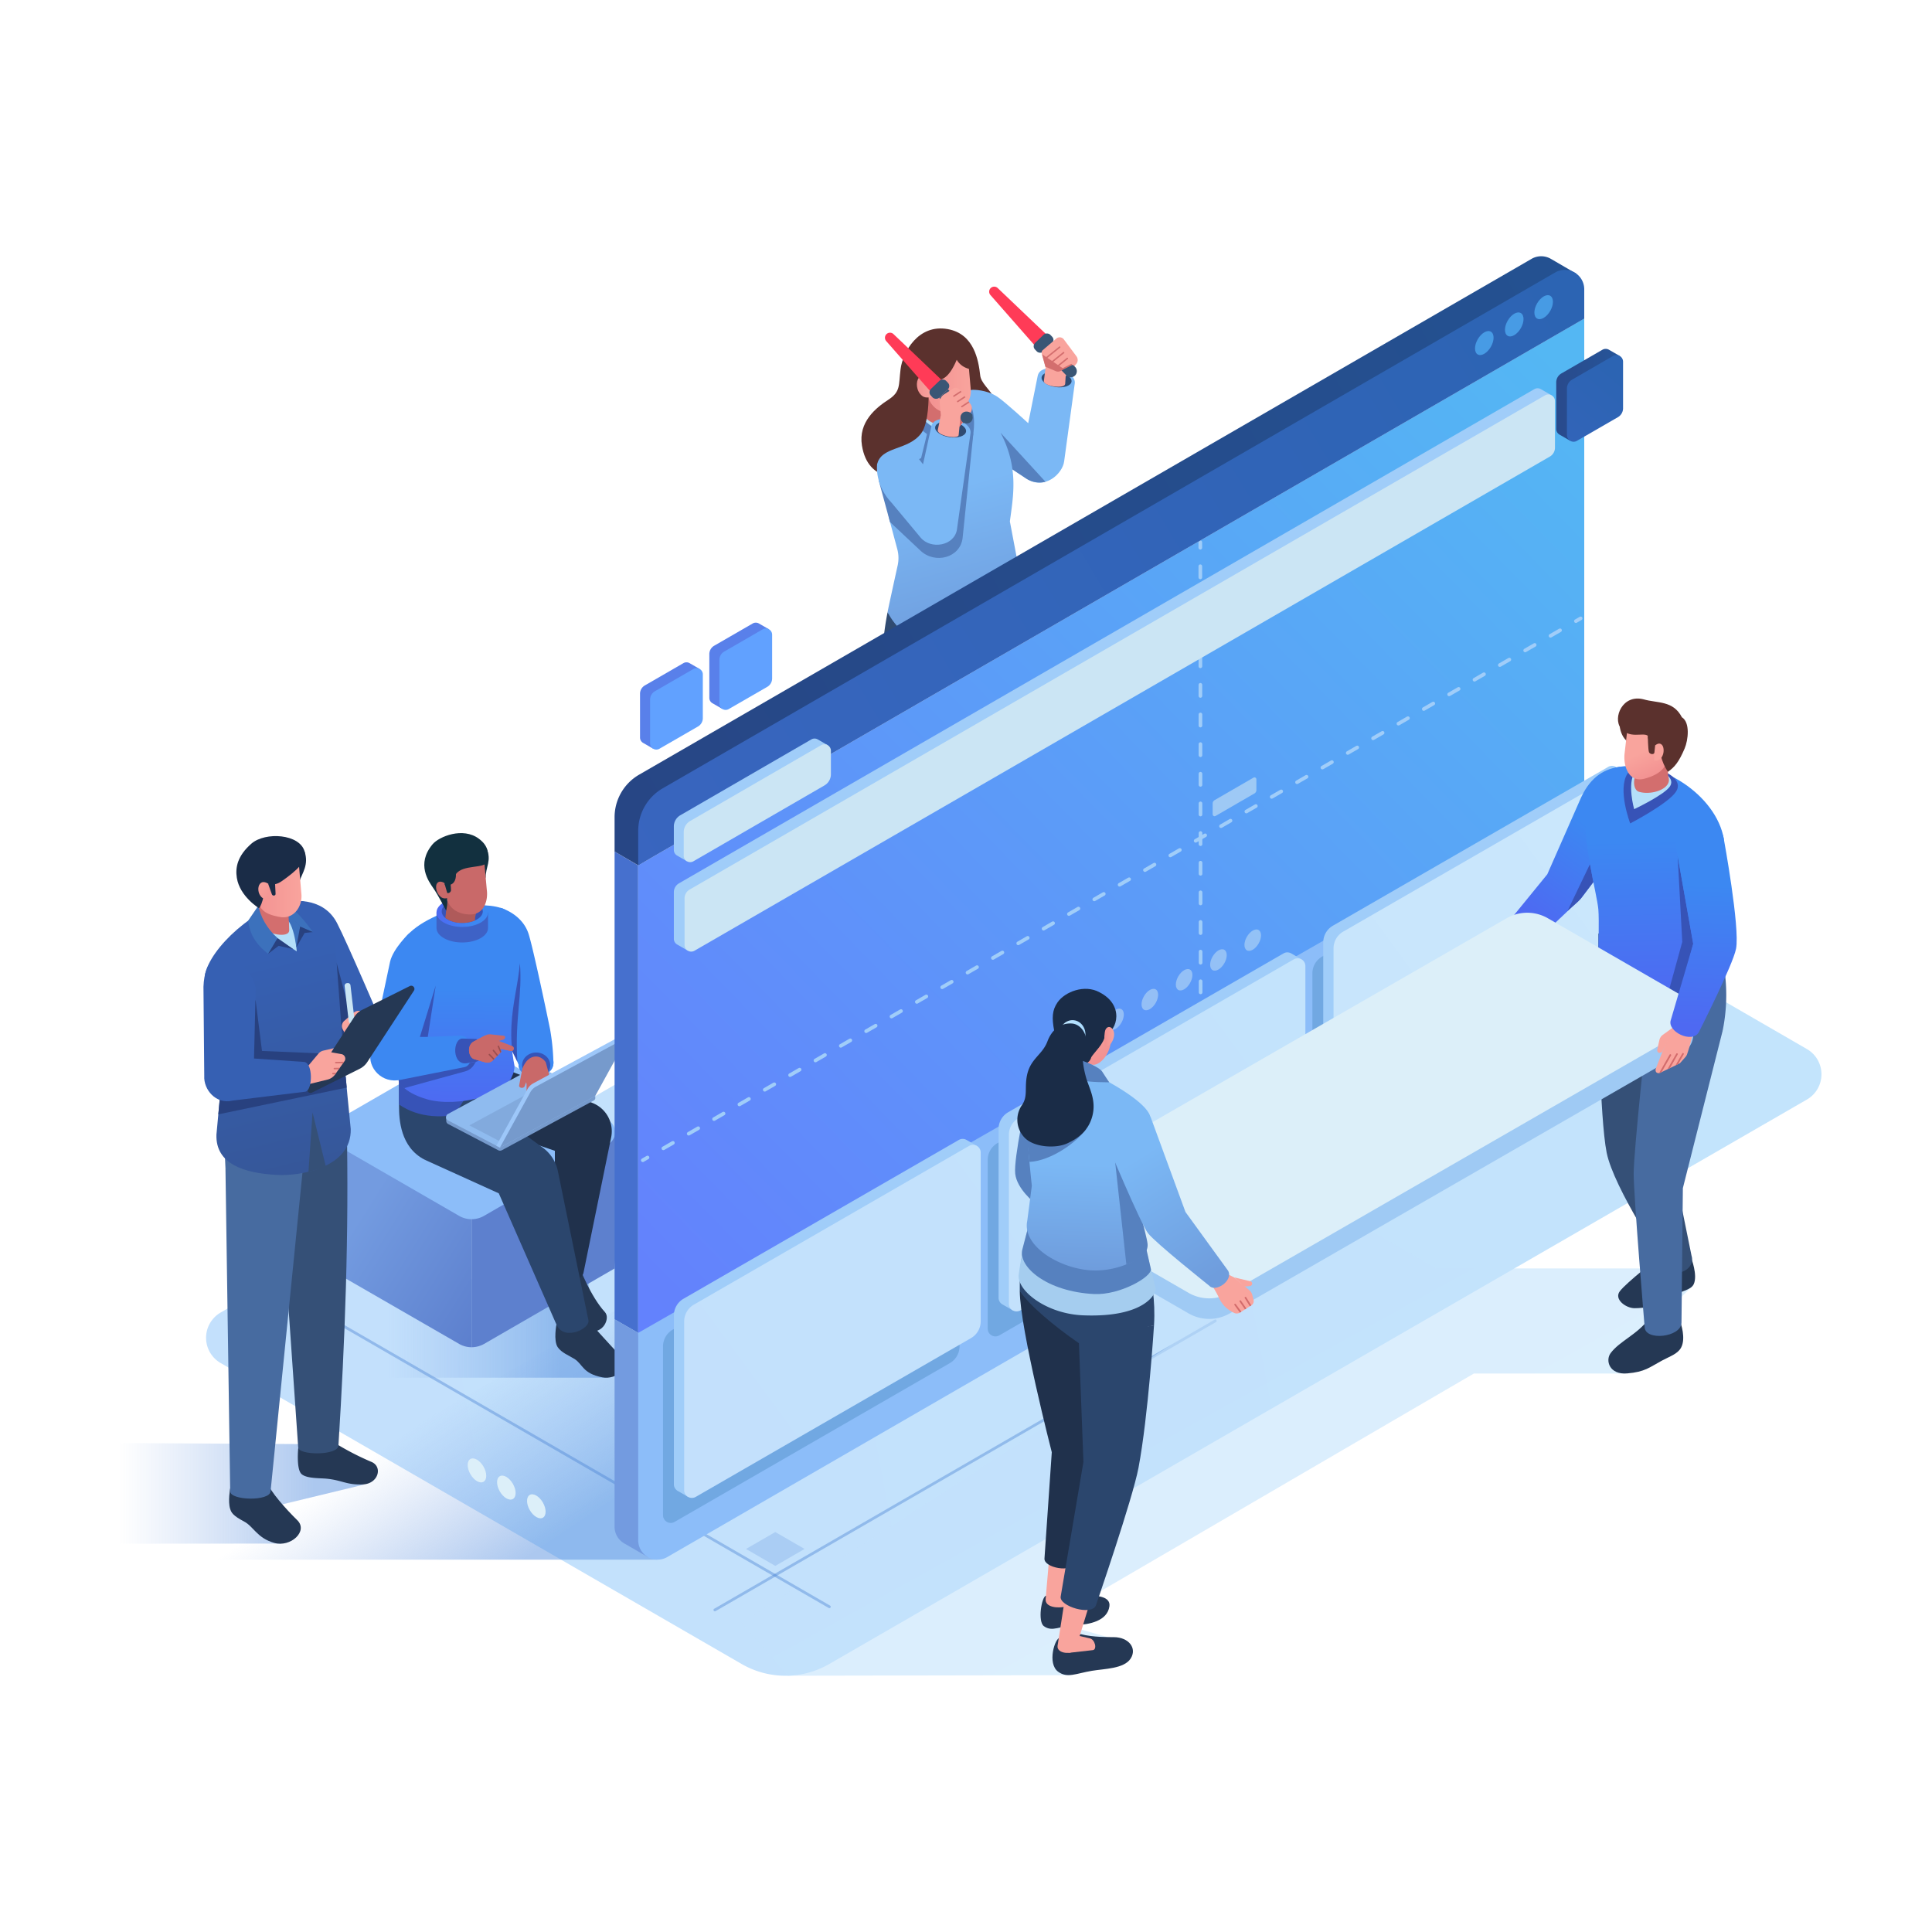 <svg id="Layer_1" data-name="Layer 1" xmlns="http://www.w3.org/2000/svg" xmlns:xlink="http://www.w3.org/1999/xlink" viewBox="0 0 1000 1000">
  <defs>
    <style>
      .cls-1 {
        fill: #5b312d;
      }

      .cls-2 {
        fill: #7bb8f5;
      }

      .cls-3 {
        fill: #5681bf;
      }

      .cls-4 {
        fill: #304b72;
      }

      .cls-5 {
        fill: url(#linear-gradient);
      }

      .cls-6 {
        fill: #b4dff9;
      }

      .cls-7 {
        fill: #d36e6e;
      }

      .cls-8 {
        fill: url(#linear-gradient-2);
      }

      .cls-9 {
        fill: url(#linear-gradient-3);
      }

      .cls-10 {
        fill: #ff3b57;
      }

      .cls-11 {
        fill: #395675;
      }

      .cls-12 {
        fill: #f9a49d;
      }

      .cls-13 {
        fill: url(#linear-gradient-4);
      }

      .cls-14, .cls-41, .cls-42, .cls-43 {
        fill: none;
        stroke-linecap: round;
        stroke-miterlimit: 10;
      }

      .cls-14 {
        stroke: #4881d3;
        stroke-width: 1.415px;
        opacity: 0.4;
      }

      .cls-15, .cls-78 {
        opacity: 0.6;
      }

      .cls-15 {
        fill: url(#linear-gradient-5);
      }

      .cls-16, .cls-17, .cls-34, .cls-49, .cls-69 {
        opacity: 0.5;
      }

      .cls-16 {
        fill: url(#linear-gradient-6);
      }

      .cls-17 {
        fill: url(#linear-gradient-7);
      }

      .cls-18 {
        fill: url(#linear-gradient-8);
      }

      .cls-19 {
        fill: #5d80ce;
      }

      .cls-20 {
        fill: #8cbdf9;
      }

      .cls-21 {
        fill: #253854;
      }

      .cls-22 {
        fill: #20314c;
      }

      .cls-23 {
        fill: #3c88f2;
      }

      .cls-24 {
        fill: #3753b7;
      }

      .cls-25 {
        fill: #2b466d;
      }

      .cls-26 {
        fill: url(#linear-gradient-9);
      }

      .cls-27 {
        fill: #3e62c6;
      }

      .cls-28 {
        fill: url(#linear-gradient-10);
      }

      .cls-29 {
        fill: #af5a5a;
      }

      .cls-30 {
        fill: #12303f;
      }

      .cls-31 {
        fill: #c96969;
      }

      .cls-32, .cls-34 {
        fill: #769acc;
      }

      .cls-33 {
        fill: #8fbbef;
      }

      .cls-35 {
        fill: #9dc7f9;
      }

      .cls-36 {
        fill: #4670ce;
      }

      .cls-37 {
        fill: #739be0;
      }

      .cls-38 {
        fill: url(#linear-gradient-11);
      }

      .cls-39 {
        fill: #71a8e2;
      }

      .cls-40, .cls-79 {
        opacity: 0.7;
      }

      .cls-40 {
        fill: url(#linear-gradient-12);
      }

      .cls-41, .cls-42, .cls-43 {
        stroke: #a0cdf9;
        stroke-width: 1.887px;
      }

      .cls-42 {
        stroke-dasharray: 5.682 9.47;
      }

      .cls-43 {
        stroke-dasharray: 5.754 9.59;
      }

      .cls-44 {
        fill: url(#linear-gradient-13);
      }

      .cls-45 {
        fill: url(#linear-gradient-14);
      }

      .cls-46 {
        fill: url(#linear-gradient-15);
      }

      .cls-47 {
        fill: #a0cdf9;
      }

      .cls-48, .cls-78 {
        fill: #cbe5f4;
      }

      .cls-50 {
        fill: url(#linear-gradient-16);
      }

      .cls-51 {
        fill: url(#linear-gradient-17);
      }

      .cls-52 {
        fill: url(#linear-gradient-18);
      }

      .cls-53 {
        fill: #476ba0;
      }

      .cls-54 {
        fill: url(#linear-gradient-19);
      }

      .cls-55 {
        fill: url(#linear-gradient-20);
      }

      .cls-56 {
        fill: url(#linear-gradient-21);
      }

      .cls-57 {
        fill: #355077;
      }

      .cls-58 {
        fill: #9fcaf4;
      }

      .cls-59 {
        fill: #dceff9;
      }

      .cls-60 {
        fill: #a5cdef;
      }

      .cls-61 {
        fill: url(#linear-gradient-22);
      }

      .cls-62 {
        fill: #d36c6c;
      }

      .cls-63 {
        fill: url(#linear-gradient-23);
      }

      .cls-64 {
        fill: url(#linear-gradient-24);
      }

      .cls-65 {
        fill: #1a2c47;
      }

      .cls-66 {
        fill: url(#linear-gradient-25);
      }

      .cls-67 {
        fill: url(#linear-gradient-26);
      }

      .cls-68 {
        fill: url(#linear-gradient-27);
      }

      .cls-69 {
        fill: url(#linear-gradient-28);
      }

      .cls-70 {
        fill: #3660b3;
      }

      .cls-71 {
        fill: #28417f;
      }

      .cls-72 {
        fill: url(#linear-gradient-29);
      }

      .cls-73 {
        fill: #3c71bc;
      }

      .cls-74 {
        fill: url(#linear-gradient-30);
      }

      .cls-75 {
        fill: url(#linear-gradient-31);
      }

      .cls-76 {
        fill: #5980ea;
      }

      .cls-77 {
        fill: #61a1ff;
      }

      .cls-80 {
        fill: #53b2f9;
      }

      .cls-81 {
        fill: #4881d3;
        opacity: 0.2;
      }

      .cls-82 {
        fill: #9b4e4e;
      }
    </style>
    <linearGradient id="linear-gradient" x1="505.374" y1="327.338" x2="467.363" y2="192.49" gradientUnits="userSpaceOnUse">
      <stop offset="0" stop-color="#6f9ddd"/>
      <stop offset="0.539" stop-color="#7bb8f5"/>
    </linearGradient>
    <linearGradient id="linear-gradient-2" x1="478.798" y1="195.565" x2="502.506" y2="195.565" gradientTransform="translate(962.112 433.704) rotate(-174.933)" gradientUnits="userSpaceOnUse">
      <stop offset="0" stop-color="#f29191"/>
      <stop offset="1" stop-color="#f9a49d"/>
    </linearGradient>
    <linearGradient id="linear-gradient-3" x1="474.572" y1="200.016" x2="482.269" y2="200.016" gradientTransform="matrix(1, 0, 0, 1, 0, 0)" xlink:href="#linear-gradient-2"/>
    <linearGradient id="linear-gradient-4" x1="143.003" y1="755.977" x2="947.177" y2="605.195" gradientUnits="userSpaceOnUse">
      <stop offset="0" stop-color="#c3e0fc"/>
      <stop offset="1" stop-color="#c3e4fc"/>
    </linearGradient>
    <linearGradient id="linear-gradient-5" x1="586.666" y1="674.958" x2="660.02" y2="807.176" xlink:href="#linear-gradient-4"/>
    <linearGradient id="linear-gradient-6" x1="182.153" y1="689.996" x2="281.77" y2="838.967" gradientUnits="userSpaceOnUse">
      <stop offset="0.326" stop-color="#739be0" stop-opacity="0"/>
      <stop offset="0.817" stop-color="#5a92e0"/>
    </linearGradient>
    <linearGradient id="linear-gradient-7" x1="184.929" y1="687.462" x2="313.415" y2="687.462" gradientUnits="userSpaceOnUse">
      <stop offset="0.127" stop-color="#739be0" stop-opacity="0"/>
      <stop offset="0.817" stop-color="#5a92e0"/>
    </linearGradient>
    <linearGradient id="linear-gradient-8" x1="186.269" y1="629.108" x2="256.453" y2="673.03" gradientUnits="userSpaceOnUse">
      <stop offset="0" stop-color="#739be0"/>
      <stop offset="1" stop-color="#5d80ce"/>
    </linearGradient>
    <linearGradient id="linear-gradient-9" x1="236.565" y1="573.684" x2="237.583" y2="488.784" gradientUnits="userSpaceOnUse">
      <stop offset="0" stop-color="#4e69f2"/>
      <stop offset="0.728" stop-color="#3c88f2"/>
    </linearGradient>
    <linearGradient id="linear-gradient-10" x1="225.929" y1="472.305" x2="252.589" y2="472.305" xlink:href="#linear-gradient-9"/>
    <linearGradient id="linear-gradient-11" x1="321.201" y1="427.069" x2="812.037" y2="149.049" gradientUnits="userSpaceOnUse">
      <stop offset="0" stop-color="#274685"/>
      <stop offset="1" stop-color="#245191"/>
    </linearGradient>
    <linearGradient id="linear-gradient-12" x1="332.833" y1="665.595" x2="812.348" y2="196.946" gradientUnits="userSpaceOnUse">
      <stop offset="0" stop-color="#5269ff"/>
      <stop offset="1" stop-color="#3cb5f2"/>
    </linearGradient>
    <linearGradient id="linear-gradient-13" x1="805.498" y1="204.344" x2="838.31" y2="204.344" gradientUnits="userSpaceOnUse">
      <stop offset="0" stop-color="#294a8c"/>
      <stop offset="1" stop-color="#265599"/>
    </linearGradient>
    <linearGradient id="linear-gradient-14" x1="775.898" y1="265.932" x2="836.347" y2="193.258" gradientUnits="userSpaceOnUse">
      <stop offset="0" stop-color="#3965bf"/>
      <stop offset="1" stop-color="#2c64b3"/>
    </linearGradient>
    <linearGradient id="linear-gradient-15" x1="315.673" y1="444.676" x2="815.565" y2="147.187" xlink:href="#linear-gradient-14"/>
    <linearGradient id="linear-gradient-16" x1="355.053" y1="792.53" x2="842.266" y2="435.723" gradientUnits="userSpaceOnUse">
      <stop offset="0" stop-color="#c3e0fc"/>
      <stop offset="1" stop-color="#cae7fc"/>
    </linearGradient>
    <linearGradient id="linear-gradient-17" x1="342.405" y1="775.259" x2="829.618" y2="418.453" xlink:href="#linear-gradient-4"/>
    <linearGradient id="linear-gradient-18" x1="329.757" y1="757.989" x2="816.97" y2="401.182" xlink:href="#linear-gradient-4"/>
    <linearGradient id="linear-gradient-19" x1="791.872" y1="475.071" x2="837.378" y2="412.584" xlink:href="#linear-gradient-9"/>
    <linearGradient id="linear-gradient-20" x1="858.448" y1="516.8" x2="855.727" y2="404.357" xlink:href="#linear-gradient-9"/>
    <linearGradient id="linear-gradient-21" x1="859.572" y1="400.701" x2="853.686" y2="387.569" gradientTransform="matrix(1, 0, 0, 1, 0, 0)" xlink:href="#linear-gradient-2"/>
    <linearGradient id="linear-gradient-22" x1="560.677" y1="656.296" x2="564.526" y2="556.906" xlink:href="#linear-gradient"/>
    <linearGradient id="linear-gradient-23" x1="578.12" y1="581.255" x2="627.701" y2="661.062" gradientUnits="userSpaceOnUse">
      <stop offset="0.221" stop-color="#7bb8f5"/>
      <stop offset="1" stop-color="#6f9ddd"/>
    </linearGradient>
    <linearGradient id="linear-gradient-24" x1="573.51" y1="546.217" x2="562.077" y2="529.123" gradientTransform="matrix(1, 0, 0, 1, 0, 0)" xlink:href="#linear-gradient-2"/>
    <linearGradient id="linear-gradient-25" x1="571.628" y1="536.587" x2="576.659" y2="536.587" gradientTransform="matrix(1, 0, 0, 1, 0, 0)" xlink:href="#linear-gradient-2"/>
    <linearGradient id="linear-gradient-26" x1="-10966.008" y1="543.188" x2="-10954.174" y2="543.188" gradientTransform="matrix(-0.12, -1.15, -0.993, 0.139, -222.013, -12141.269)" gradientUnits="userSpaceOnUse">
      <stop offset="0" stop-color="#a6daff"/>
      <stop offset="1" stop-color="#bde6ff"/>
    </linearGradient>
    <linearGradient id="linear-gradient-27" x1="880.865" y1="531.204" x2="884.216" y2="430.684" xlink:href="#linear-gradient-9"/>
    <linearGradient id="linear-gradient-28" x1="43.212" y1="772.921" x2="188.619" y2="772.921" xlink:href="#linear-gradient-7"/>
    <linearGradient id="linear-gradient-29" x1="159.691" y1="606.494" x2="126.689" y2="472.185" gradientUnits="userSpaceOnUse">
      <stop offset="0" stop-color="#365799"/>
      <stop offset="0.819" stop-color="#3660b3"/>
    </linearGradient>
    <linearGradient id="linear-gradient-30" x1="131.273" y1="456.158" x2="156.061" y2="456.158" gradientTransform="matrix(1, 0, 0, 1, 0, 0)" xlink:href="#linear-gradient-2"/>
    <linearGradient id="linear-gradient-31" x1="142.83" y1="465.495" x2="131.34" y2="456.382" gradientTransform="matrix(1, 0, 0, 1, 0, 0)" xlink:href="#linear-gradient-2"/>
  </defs>
  <g>
    <g>
      <g>
        <g>
          <path class="cls-1" d="M507.37,194.412c-.885-7.887-3.119-21.544-16.748-24.055-15.355-2.829-23.408,11.977-24.49,20.738-1.042,8.431.1,11.616-6.347,15.812s-15.61,11.583-13.645,23.691c6.27,38.615,69.105-2.28,69.105-2.28C524.071,207.277,508.198,201.792,507.37,194.412Z"/>
          <path class="cls-2" d="M556.312,198.349l-5.509,40.431c-.764,6.283-9.933,15.155-19.584,8.943L506.164,230.912l-2.679-29.13v-.019s7.103-.226,12.848,3.66c4.127,2.792,15.867,13.622,15.867,13.622l4.905-24.451C538.577,186.9,557.085,191.427,556.312,198.349Z"/>
          <path class="cls-3" d="M541.143,249.364a12.698,12.698,0,0,1-9.924-1.641l-10.98-7.245-2.331-16.471Z"/>
          <path class="cls-4" d="M459.407,316.888a152.956,152.956,0,0,0-2.222,15.197l11.094-4.415Z"/>
          <path class="cls-5" d="M459.407,316.888c-.074-.138,3.479-16.315,5.219-24.211a17.794,17.794,0,0,0-.191-8.444l-3.759-14.021-.528-1.943-5.245-30.319s15.414-23.98,22.244-27.998c.34-.208,21.287-7.936,26.338-8.169.717.019,14.423,22.225,14.423,22.225,9.462,18.169,6.567,32.559,4.802,45.884l6.792,35.79C532.257,325.359,478.953,353.376,459.407,316.888Z"/>
          <path class="cls-3" d="M460.67,270.217l15.785,14.813c7.558,7.129,20.606,3.662,21.795-6.601l5.563-54.083-23.93.058-3.122,12.678-21.92,11.677Z"/>
          <g>
            <path class="cls-3" d="M474.355,219.717c4.814,6.68,26.639,17.097,26.639,17.097s6.742-19.582.585-28.415c-3.126-4.485-7.093-3.993-14.942-2.413S469.729,213.298,474.355,219.717Z"/>
            <path class="cls-6" d="M477.678,216.631c3.516,4.879,20.247,12.771,20.247,12.771s4.132-14.586-.364-21.038c-2.283-3.275-5.18-2.916-10.912-1.762S474.3,211.943,477.678,216.631Z"/>
            <path class="cls-7" d="M477.846,213.612c.811,5.25,10.711,8.178,17.143,6.16,2.991-.939,3.602-6.719,1.307-10.39a9.537,9.537,0,0,0-11.699-3.487C480.1,207.797,477.186,209.334,477.846,213.612Z"/>
            <path class="cls-7" d="M495.687,213.263c1.242,6.478-9.137,5.899-17.508,0l0-20.902h17.508Z"/>
            <path class="cls-8" d="M490.652,177.371h0a11.239,11.239,0,0,1,11.239,11.239v13.909a11.239,11.239,0,0,1-11.239,11.239h0a11.239,11.239,0,0,1-11.239-11.239V188.611a11.239,11.239,0,0,1,11.239-11.239Z" transform="translate(996.659 347.027) rotate(174.933)"/>
            <path class="cls-1" d="M500.688,177.854l2.118,13.268a10.009,10.009,0,0,1-7.603-4.902c-4.254,10.084-8.053,10.512-11.188,10.845a5.441,5.441,0,0,1-.616,4.512c-1.577,2.109-6.371-1.59-9.178-.977C472.738,173.938,484.793,163.883,500.688,177.854Z"/>
          </g>
          <path class="cls-2" d="M461.555,260.298l14.96,17.961c5.264,6.283,17.32,4.33,18.778-4.042l7.07-50.182c.503-7.626-19.172-10.326-20.296-3.378l-4.314,19.682-6.757-8.784C457.091,218.714,445.798,243.897,461.555,260.298Z"/>
          <path class="cls-1" d="M480.618,204.859s.316,13.964-3.858,19.487c-6.868,9.086-20.749,6.411-22.859,16.246-1.3-10.641,21.611-37.328,21.611-37.328Z"/>
          <path class="cls-9" d="M480.919,195.46s-3.057-2.709-5.345.097c-1.558,1.911-1.536,6.793,1.763,9.379,1.985,1.556,4.932.398,4.932.398Z"/>
        </g>
        <ellipse class="cls-4" cx="492.035" cy="222.244" rx="4.089" ry="8.077" transform="translate(200.883 676.911) rotate(-81.674)"/>
        <ellipse class="cls-4" cx="546.878" cy="196.409" rx="3.963" ry="7.828" transform="translate(273.348 709.082) rotate(-81.674)"/>
      </g>
      <g>
        <path class="cls-10" d="M487.805,197.081l-6.002,5.767-23.098-26.306a2.611,2.611,0,0,1,.153-3.606h0a2.611,2.611,0,0,1,3.611-.007Z"/>
        <rect class="cls-11" x="480.723" y="198.319" width="10.98" height="6.226" rx="2.402" transform="translate(-3.945 393.063) rotate(-43.857)"/>
        <rect class="cls-11" x="491.628" y="201.095" width="6.307" height="18.508" transform="translate(-7.734 401.487) rotate(-43.857)"/>
      </g>
      <path class="cls-12" d="M486.984,214.895l-.561-6.307a4.733,4.733,0,0,1,2.139-4.39l4.72-3.061a2.635,2.635,0,0,1,3.544.633l5.467,7.315a3.732,3.732,0,0,1-.042,4.524l-5.616,7.229-.447,4.41c-.4,2.242-11.524.247-10.76-2.824Z"/>
      <path class="cls-10" d="M541.742,173.243l-6.002,5.767-23.098-26.306a2.611,2.611,0,0,1,.153-3.606h0a2.611,2.611,0,0,1,3.611-.007Z"/>
      <rect class="cls-11" x="534.66" y="174.48" width="10.98" height="6.226" rx="2.402" transform="translate(27.616 423.785) rotate(-43.857)"/>
      <path class="cls-12" d="M541.207,190.221l-1.999-7.301a1.661,1.661,0,0,1,.524-1.702l7.015-5.98a2.686,2.686,0,0,1,3.893.436l6.519,8.722a3.247,3.247,0,0,1,.029,3.848l-5.591,6.48-.259,3.892c-.152,2.998-11.588,1.253-11.019-1.562Z"/>
      <path class="cls-11" d="M556.397,194.403h0a3.154,3.154,0,0,1-4.459-.089l-2.645-2.753,4.8-2.496a1.556,1.556,0,0,1,1.84.302l.554.576A3.154,3.154,0,0,1,556.397,194.403Z"/>
      <path class="cls-7" d="M554.832,188.583a.376.376,0,0,0-.507-.168l-4.294,2.162-1.772-1.197,4.404-3.551a.378.378,0,1,0-.472-.59l-4.587,3.697-2.432-1.644,5.597-4.479a.378.378,0,0,0-.472-.59l-5.78,4.626-2.376-1.606,6.572-5.261a.378.378,0,1,0-.472-.59l-6.756,5.407-2.162-1.461,1.776,6.488,5.388,2.286a2.945,2.945,0,0,0,2.567-.129l1.58-.867,4.03-2.029A.377.377,0,0,0,554.832,188.583Z"/>
    </g>
    <path class="cls-13" d="M810.086,470.603l-491.982,90.951-203.9,117.812a15.093,15.093,0,0,0,.001,26.138L383.898,861.293a45.28,45.28,0,0,0,45.289.005l506.055-292.175a15.093,15.093,0,0,0,.009-26.137Z"/>
    <line class="cls-14" x1="629.027" y1="683.681" x2="370.013" y2="833.301"/>
    <path class="cls-15" d="M853.981,656.545H743.371l-29.021-16.745a21.355,21.355,0,0,0-21.322-.013L383.982,839.955l23.766,27.394,146.082-.272,26.998-17.526-27.903-8.016-3.464-6.167L762.878,710.931H841.175l16.297-27.193,18.367-17.883Z"/>
    <polygon class="cls-16" points="340.194 807.286 94.154 807.286 334.534 668.984 340.194 807.286"/>
    <polygon class="cls-17" points="313.415 713.094 184.929 713.109 184.929 661.815 304.355 662.486 306.28 678.546 311.394 687.462 287.856 693.645 313.415 713.094"/>
    <line class="cls-14" x1="170.272" y1="682.044" x2="429.286" y2="831.664"/>
    <g>
      <g>
        <path class="cls-18" d="M170.42,585.225l-.148-.074V652.441a7.061,7.061,0,0,0,3.555,6.37l63.841,36.808a12.886,12.886,0,0,0,6.443,1.703V627.81Z"/>
        <path class="cls-19" d="M244.111,627.81v69.512a13.303,13.303,0,0,0,6.443-1.703l67.55-39.051.29-4.127V586.155Z"/>
        <path class="cls-20" d="M173.854,580.098l64.286-37.115a12.896,12.896,0,0,1,12.896,0L314.812,579.804a7.164,7.164,0,0,1,0,12.409l-64.286,37.115a12.896,12.896,0,0,1-12.896,0l-63.777-36.822A7.164,7.164,0,0,1,173.854,580.098Z"/>
      </g>
      <path class="cls-21" d="M283.841,659.11l-1.747,7.481s15.578,20.126,22.404,22.16c7.528,2.242,11.563-6.407,8.626-9.596-7.497-8.138-13.181-23.231-13.181-23.231Z"/>
      <path class="cls-22" d="M263.968,554.322l42.64,16.545a15.737,15.737,0,0,1,9.726,17.821l-14.267,69.834c-1.098,5.721-8.547,2.83-14.746,0l-.127-62.866-39.826-13.638Z"/>
      <path class="cls-21" d="M288.048,685.349s-1.701,8.555.631,11.956c1.984,2.892,5.62,4.185,8.631,6.06,4.422,2.754,4.144,7.544,14.462,9.55,7.396,1.438,14.675-5.423,10.593-9.744-6.647-7.035-18.159-19.843-18.159-19.843Z"/>
      <path class="cls-23" d="M259.255,469.955c5.492,1.755,11.983,6.079,14.334,13.417,2.433,7.592,9.862,43.07,11.136,49.409a114.084,114.084,0,0,1,1.687,16.263c1.256,10.344-17.994,10.493-17.994,2.078l-3.615-8.797S253.892,468.241,259.255,469.955Z"/>
      <path class="cls-24" d="M269.082,498.411c1.443,16.693-2.671,28.337-1.303,51.155l-6.354-12.865Z"/>
      <path class="cls-25" d="M219.862,600.285l5.804-5.79,38.302-22.022-.715-23.4-17.788-16.511-38.937,22.374v17.648C206.528,579.264,207.19,593.889,219.862,600.285Z"/>
      <path class="cls-24" d="M206.528,560.115l0,11.55c20.692,14.49,54.313.695,58.48-14.523Z"/>
      <path class="cls-25" d="M219.862,600.285l22.594-34.362,38.495,28.11a20.01,20.01,0,0,1,7.802,12.143l15.776,76.988c1.295,4.611-12.836,11.179-16.52,2.399l-29.838-67.896Z"/>
      <path class="cls-26" d="M206.528,559.473s1.442,5.729,14.559,9.534c14.901,4.322,45.615-1.707,45.202-17.44-6.146-30.898,7.157-46.258,1.556-70.032-2.556-10.846-8.589-11.579-8.589-11.579-6.143-1.976-16.756-2.111-26.188,1.218-12.661,4.468-24.366,11.251-27.266,21.386Z"/>
      <path class="cls-24" d="M209.315,563.203l31.506-8.689a7.751,7.751,0,0,0,4.472-3.3l1.053-1.649-39.723,7.557C205.727,559.51,206.703,561.521,209.315,563.203Z"/>
      <g>
        <path class="cls-27" d="M252.589,480.348c0,4.131-5.968,7.479-13.33,7.479s-13.33-3.349-13.33-7.479v-8.042h26.66Z"/>
        <ellipse class="cls-28" cx="239.259" cy="472.305" rx="13.33" ry="7.479"/>
        <ellipse class="cls-24" cx="239.259" cy="471.735" rx="10.638" ry="5.969"/>
        <path class="cls-29" d="M246.822,471.86a9.974,9.974,0,0,0-.943,4.547,16.12,16.12,0,0,1-6.622,1.302,14.356,14.356,0,0,1-8.735-2.566l.547-5.188.226-2.17.189-1.868.906,1.264.792,1.113Z"/>
      </g>
      <path class="cls-30" d="M251.712,438.923c3.056,6.478-.496,9.791-.328,15.688l-3.136-9.735Z"/>
      <path class="cls-31" d="M243.522,473.323c6.652,0,9.277-6.696,8.432-12.888l-1.242-13.707a11.315,11.315,0,0,0-12.741-9.681h0a11.315,11.315,0,0,0-9.681,12.741l2.679,13.872C231.813,469.853,236.672,473.323,243.522,473.323Z"/>
      <g>
        <path class="cls-30" d="M247.935,434.171c4.663,3.529,5.238,7.302,4.182,11.711-.787,3.969-12.511,1.337-16.102,6.53.111,7.464-6.259,5.585-6.259,5.585,2.064,6.704,2.161,9.353,1.166,13.349,0,0-3.916-7.68-6.734-11.785-2.186-3.183-8.97-12.295-.231-22.634C227.21,433.077,239.578,427.847,247.935,434.171Z"/>
        <path class="cls-31" d="M230.009,457.048s-2.718-1.84-3.947.452c-.837,1.56-.149,5.293,2.537,7.062a3.698,3.698,0,0,0,3.537-.008Z"/>
        <path class="cls-30" d="M230.2,457.732l1.223,4.26c.176.631,1.943.119,2.008-1.216a29.457,29.457,0,0,0-.625-5.613Z"/>
      </g>
      <path class="cls-32" d="M308.081,567.281l-77.203,10.989.098,2.027a1.849,1.849,0,0,0,.991,1.505L257.899,595.374a1.99,1.99,0,0,0,1.87-.013l47.595-25.764a1.451,1.451,0,0,0,.759-1.336Z"/>
      <path class="cls-33" d="M258.758,593.98l49.323-26.699-30.011-15.706-46.206,25.012a1.887,1.887,0,0,0,.023,3.331Z"/>
      <polygon class="cls-34" points="259.65 591.236 302.95 567.797 286.224 559.06 242.924 582.498 259.65 591.236"/>
      <path class="cls-23" d="M286.413,549.044c1.256,10.344-17.994,10.493-17.994,2.078Z"/>
      <ellipse class="cls-24" cx="277.518" cy="551.381" rx="7.293" ry="6.601"/>
      <path class="cls-31" d="M276.009,547.022c4.037-1.033,6.446,2.731,6.446,2.731l1.676,6.044-.798,8.414-10.785,3.069v-6.305s-2.385-5.089-2.35-6.963C270.213,553.192,271.971,548.055,276.009,547.022Z"/>
      <path class="cls-35" d="M256.892,593.029l1.866.951,47.853-28.337,16.801-30.554L275.985,560.761a7.336,7.336,0,0,0-2.936,2.917Z"/>
      <path class="cls-32" d="M258.758,593.98l49.323-26.699,16.801-30.554L277.456,562.399a7.337,7.337,0,0,0-2.936,2.917Z"/>
      <path class="cls-23" d="M201.92,497.689l-10.007,47.175c-1.791,7.575,5.693,16.345,15.636,14.003l33.045-6.565c5.655-1.389,5.021-16.982-2.778-16.236l-20.512.778,10.97-35.413c2.042-7.366-16.479-18.374-16.479-18.374S203.618,490.727,201.92,497.689Z"/>
      <path class="cls-24" d="M242.002,550.267l4.344-.701c5.406-1.033,4.569-11.928-.614-11.842l-6.118-.161C234.243,537.105,233.582,551.965,242.002,550.267Z"/>
      <path class="cls-31" d="M245.112,539.136l5.771-3.07,14.167,5.402a1.301,1.301,0,0,1-.659,2.509l-5.469-1.156.531,1.599-4.295,4.405a4.005,4.005,0,0,1-3.95,1.062c-2.109-.591-5.225-1.525-5.717-1.661C242.495,547.4,241.428,541.237,245.112,539.136Z"/>
      <path class="cls-31" d="M264.387,543.986l-5.471-1.17.113.302.434,1.302-.472.491-1.189,1.208-.528.528-1.34,1.377-.528.547-.245.245a4.014,4.014,0,0,1-3.962,1.075c-2.094-.604-5.207-1.528-5.716-1.66-2.981-.83-4.056-7-.377-9.094l5.773-3.075,14.169,5.415A1.301,1.301,0,0,1,264.387,543.986Z"/>
      <polygon class="cls-24" points="225.528 510.135 221.42 536.688 217.348 536.701 225.528 510.135"/>
    </g>
    <polygon class="cls-36" points="330.336 447.936 330.336 689.895 318.104 682.893 318.104 440.755 330.336 447.936"/>
    <path class="cls-37" d="M335.333,805.915l-12.14-6.996.005-0a9.935,9.935,0,0,1-5.094-8.727V682.893l12.232,7.002Z"/>
    <path class="cls-38" d="M330.824,400.963,792.72,133.992a9.932,9.932,0,0,1,10.185.1L802.902,134.08l13.153,7.669L330.336,447.895l-12.232-7.14V422.999A25.448,25.448,0,0,1,330.824,400.963Z"/>
    <path class="cls-20" d="M820.001,516.952V164.92L330.336,447.936v349.303a10.032,10.032,0,0,0,15.048,8.687L807.279,538.989A25.448,25.448,0,0,0,820.001,516.952Z"/>
    <path class="cls-39" d="M684.286,495.156,826.775,412.96a3.997,3.997,0,0,1,5.996,3.462v87.375a9.993,9.993,0,0,1-4.996,8.654L685.286,594.647a3.997,3.997,0,0,1-5.996-3.462V503.81A9.993,9.993,0,0,1,684.286,495.156Z"/>
    <path class="cls-39" d="M516.23,591.698l142.489-82.196a3.997,3.997,0,0,1,5.996,3.462v87.375a9.993,9.993,0,0,1-4.996,8.654L517.231,691.188a3.997,3.997,0,0,1-5.996-3.462V600.352A9.993,9.993,0,0,1,516.23,591.698Z"/>
    <path class="cls-39" d="M348.174,688.239l142.489-82.196a3.997,3.997,0,0,1,5.996,3.462v87.375a9.993,9.993,0,0,1-4.996,8.654L349.175,787.729a3.997,3.997,0,0,1-5.996-3.462V696.893A9.993,9.993,0,0,1,348.174,688.239Z"/>
    <polygon class="cls-40" points="820.001 409.608 820.001 164.92 330.336 447.895 330.336 689.895 820.001 409.608"/>
    <g>
      <line class="cls-41" x1="332.706" y1="600.539" x2="335.156" y2="599.123"/>
      <line class="cls-42" x1="343.356" y1="594.385" x2="811.586" y2="323.863"/>
      <line class="cls-41" x1="815.686" y1="321.494" x2="818.136" y2="320.078"/>
    </g>
    <g>
      <line class="cls-41" x1="621.273" y1="280.664" x2="621.275" y2="283.494"/>
      <line class="cls-43" x1="621.282" y1="293.084" x2="621.44" y2="518.457"/>
      <line class="cls-41" x1="621.444" y1="523.252" x2="621.445" y2="526.083"/>
    </g>
    <path class="cls-44" d="M808.16,193.299l21.223-12.258a3.402,3.402,0,0,1,3.4-.017l5.527,3.186L812.654,228.111l-5.481-3.167a3.4,3.4,0,0,1-1.674-2.945V197.909A5.324,5.324,0,0,1,808.16,193.299Z"/>
    <path class="cls-45" d="M840.092,211.319V187.222a3.44,3.44,0,0,0-5.16-2.979l-21.223,12.258a5.324,5.324,0,0,0-2.661,4.61v24.091a3.44,3.44,0,0,0,5.16,2.979l21.223-12.251A5.324,5.324,0,0,0,840.092,211.319Z"/>
    <path class="cls-46" d="M820.001,164.92V149.725a10.031,10.031,0,0,0-15.049-8.687L343.056,408.01a25.448,25.448,0,0,0-12.72,22.036v17.849Z"/>
    <path class="cls-47" d="M351.441,457.206,794.143,201.433a3.402,3.402,0,0,1,3.4-.017l5.527,3.186L355.935,492.019l-5.481-3.167a3.4,3.4,0,0,1-1.674-2.945V461.816A5.324,5.324,0,0,1,351.441,457.206Z"/>
    <path class="cls-48" d="M804.852,231.711V207.613a3.44,3.44,0,0,0-5.16-2.979L356.99,460.408a5.324,5.324,0,0,0-2.661,4.61v24.091a3.44,3.44,0,0,0,5.16,2.979L802.19,236.321A5.324,5.324,0,0,0,804.852,231.711Z"/>
    <g>
      <path class="cls-47" d="M428.515,385.757l-5.229-3.027-.004-.002-.015-.009 0.0.001a3.318,3.318,0,0,0-3.336.011l-67.808,39.249a6.701,6.701,0,0,0-3.344,5.8V439.935a3.317,3.317,0,0,0,1.757,2.943l-.004.002,5.013,2.901Z"/>
      <path class="cls-48" d="M358.922,445.793l67.808-39.249a6.701,6.701,0,0,0,3.344-5.8V388.589a3.351,3.351,0,0,0-5.029-2.9l-67.808,39.249a6.701,6.701,0,0,0-3.344,5.8v12.155A3.351,3.351,0,0,0,358.922,445.793Z"/>
    </g>
    <g class="cls-49">
      <ellipse class="cls-48" cx="577.399" cy="527.609" rx="6.077" ry="3.501" transform="translate(-168.223 763.847) rotate(-60)"/>
      <ellipse class="cls-48" cx="595.153" cy="517.364" rx="6.077" ry="3.501" transform="translate(-150.474 774.1) rotate(-60)"/>
      <ellipse class="cls-48" cx="612.907" cy="507.118" rx="6.077" ry="3.501" transform="translate(-132.724 784.353) rotate(-60)"/>
      <ellipse class="cls-48" cx="630.662" cy="496.873" rx="6.077" ry="3.501" transform="translate(-114.974 794.605) rotate(-60)"/>
      <ellipse class="cls-48" cx="648.416" cy="486.628" rx="6.077" ry="3.501" transform="translate(-97.224 804.858) rotate(-60)"/>
    </g>
    <g>
      <path class="cls-47" d="M689.91,479.138,832.399,396.941a3.95,3.95,0,0,1,3.877-.06l-.002-.012,5.552,3.205L692.408,581.792l-5.322-3.078a3.958,3.958,0,0,1-2.171-3.547V487.792A9.993,9.993,0,0,1,689.91,479.138Z"/>
      <path class="cls-50" d="M695.236,482.21,837.725,400.014a3.997,3.997,0,0,1,5.996,3.462v87.375a9.993,9.993,0,0,1-4.996,8.654L696.237,581.701a3.997,3.997,0,0,1-5.996-3.462V490.864A9.993,9.993,0,0,1,695.236,482.21Z"/>
    </g>
    <g>
      <path class="cls-47" d="M521.854,575.679,664.343,493.483a3.95,3.95,0,0,1,3.877-.06l-.002-.012,5.552,3.205L524.352,678.334l-5.322-3.078a3.958,3.958,0,0,1-2.171-3.547V584.333A9.993,9.993,0,0,1,521.854,575.679Z"/>
      <path class="cls-51" d="M527.181,578.752l142.489-82.196a3.997,3.997,0,0,1,5.996,3.462v87.375a9.993,9.993,0,0,1-4.996,8.654L528.181,678.242a3.997,3.997,0,0,1-5.996-3.462V587.406A9.993,9.993,0,0,1,527.181,578.752Z"/>
    </g>
    <g>
      <path class="cls-47" d="M353.799,672.221l142.489-82.196a3.95,3.95,0,0,1,3.877-.06l-.002-.012,5.552,3.205L356.296,774.875l-5.322-3.078a3.958,3.958,0,0,1-2.171-3.547V680.874A9.993,9.993,0,0,1,353.799,672.221Z"/>
      <path class="cls-52" d="M359.125,675.293l142.489-82.196a3.997,3.997,0,0,1,5.996,3.462v87.375a9.993,9.993,0,0,1-4.996,8.654L360.125,774.783a3.997,3.997,0,0,1-5.996-3.462V683.947A9.993,9.993,0,0,1,359.125,675.293Z"/>
    </g>
    <g>
      <path class="cls-21" d="M869.883,684.73s2.889,8.039.219,12.844c-1.809,3.256-5.664,4.408-9.934,6.701-6.374,3.423-8.672,5.834-17.966,6.601-9.197.759-11.375-6.67-8.55-10.491,4.625-6.254,13.974-9.704,19.92-17.922Z"/>
      <path class="cls-21" d="M875.384,651.191s3.411,8.773,1.317,13.431c-1.523,3.387-7.054,3.429-11.28,6.676-6.174,4.743-14.27,5.823-19.396,5.823-4.442,0-10.774-4.601-7.605-8.781,3.449-4.55,20.089-17.455,20.089-17.455Z"/>
      <path class="cls-53" d="M891.638,533.5l-21.447,7.394L827.269,516.216V483.279l20.735-11.789,43.633,25.073A92.25,92.25,0,0,1,891.638,533.5Z"/>
      <path class="cls-54" d="M838.641,396.855c-7.442.96-15.011,4.534-20.251,15.887l-17.512,39.791-18.635,22.852,13.189,11.336,22.838-21.644,16.766-22.114Z"/>
      <path class="cls-24" d="M822.967,447.264l-11.626,24.226,4.929-4.352a17.637,17.637,0,0,0,2.381-2.566l6.084-8.025Z"/>
      <path class="cls-55" d="M892.101,502.706c-2.773,5.151-4.244,8.216-14.178,12.315-17.986,7.341-46.309-.598-50.614-22.863,0,0,.453-15.943,0-21.391-.673-8.088-8.868-37.487-6.412-52.979,2.248-14.179,15.557-20.516,15.557-20.516,22.62-5.162,51.996,14.503,55.788,36.948Z"/>
      <polygon class="cls-24" points="868.361 443.083 870.734 487.537 863.969 512.104 869.251 515.337 876.408 488.532 868.361 443.083"/>
      <path class="cls-24" d="M867.432,409.867c-4.162,6.208-23.639,16.331-23.639,16.331s-6.72-17.556-1.407-25.76c2.698-4.165,6.311-3.841,13.48-2.65S871.43,403.902,867.432,409.867Z"/>
      <path class="cls-6" d="M864.217,407.23c-3.192,4.428-18.379,11.593-18.379,11.593s-3.751-13.24.331-19.096c2.072-2.973,4.702-2.647,9.905-1.6S867.284,402.975,864.217,407.23Z"/>
      <path class="cls-7" d="M863.81,404.202c-.608,4.784-9.722,7.424-15.561,5.592-2.715-.852-3.27-6.099-1.187-9.431a8.656,8.656,0,0,1,10.619-3.165C861.764,398.924,864.169,401.378,863.81,404.202Z"/>
      <path class="cls-7" d="M847.616,403.886c-1.127,5.88,13.741,5.345,15.892,0l-.751-16.654-12.596-1.56Z"/>
      <path class="cls-1" d="M838.543,370.383c-1.035,5.356.209,13.337,7.741,15.522l1.317-8.519Z"/>
      <path class="cls-56" d="M851.293,403.033c8.608-2.345,11.15-6.334,11.757-10.383L864.636,378.928a11.161,11.161,0,0,0-9.806-12.369h0a11.161,11.161,0,0,0-12.369,9.806l-1.586,13.722C840.167,396.21,842.883,405.324,851.293,403.033Z"/>
      <path class="cls-1" d="M850.668,361.96c-10.873-2.755-15.929,9.534-11.773,14.886,4.569,5.883,11.481,2.035,14,3.977.238,6.327,6.462,5.172,6.462,5.172-.671,7.188,3.97,13.483,3.97,13.483,3.492-2.441,5.701-5.153,8.628-12.039,1.883-4.432,2.926-13.527-1.42-16.196C866.011,362.456,857.82,364.059,850.668,361.96Z"/>
      <path class="cls-12" d="M856.492,386.056s2.146-2.306,3.789-.427c1.119,1.279,1.278,4.918-.853,7.151a3.549,3.549,0,0,1-3.31.753Z"/>
      <path class="cls-1" d="M852.896,380.823s.131,6.999.592,8.438c.378,1.18,2.69,1.552,2.833.201l.387-3.614Z"/>
      <path class="cls-57" d="M827.269,516.216s.653,61.997,4.333,80.38,30.045,57.746,30.045,57.746c5.486,8.781,16.103,2.369,13.895-4.359L863.107,588.769,856.045,530.595Z"/>
      <path class="cls-53" d="M891.638,533.5l-20.589,81.478-.71,69.797c-.451,7.468-18.703,9.359-19.062,2.25,0,0-5.686-67.792-5.686-79.591s7.047-76.634,7.047-76.634Z"/>
      <path class="cls-58" d="M876.409,521.132,539.95,615.794l.014,14.211a10.571,10.571,0,0,0,5.328,9.471L615.188,679.806a21.354,21.354,0,0,0,21.322.013L871.056,544.761a10.575,10.575,0,0,0,5.349-9.304l.004.003Z"/>
      <path class="cls-59" d="M636.51,669.181,871.056,534.123a10.677,10.677,0,0,0,.011-18.503l-69.897-40.33a21.354,21.354,0,0,0-21.322-.013L545.302,610.335a10.677,10.677,0,0,0-.011,18.503L615.188,669.168A21.354,21.354,0,0,0,636.51,669.181Z"/>
      <path class="cls-21" d="M541.37,825.945c-2.288.62-4.344,13.376-1.058,15.749,4.491,3.244,8.17-.255,16.786-.58,6.605-.248,16.04-2.027,17.13-9.673.726-5.088-6.437-5.521-9.507-5.469S541.37,825.945,541.37,825.945Z"/>
      <path class="cls-12" d="M541.214,827.759c-.27,4.225,6.3,4.815,10.499,3.805l-1.036-3.349,5.593-23.386-12.85-2.695Z"/>
      <polygon class="cls-12" points="558.399 832.796 565.883 831.237 561.366 827.847 558.399 832.796"/>
      <path class="cls-22" d="M527.831,668.201c.132,19.644,16.571,83.47,16.571,83.47L540.615,806.712c-.326,4.759,14.351,7.531,15.391,2.24l7.508-42.192-4.606-80.311Z"/>
      <path class="cls-25" d="M597.314,685.979l-38.857,9.279c-13.428-9.279-25.964-19.94-30.627-27.057-.259-14.756,1.629-22.77,5.057-33.189l18.951-11.646,42.429,28.713C595.974,663.374,598.142,672.45,597.314,685.979Z"/>
      <path class="cls-60" d="M594.049,650.029l4.061,16.797c.541,2.494-5.351,15.255-37.437,13.986-19.357-.765-34.463-13.003-33.392-21.084a210.977,210.977,0,0,1,4.423-22.811Z"/>
      <path class="cls-3" d="M593.082,645.268l2.605,11.537c.855,3.862-15.884,13.68-29.461,12.985-24.449-1.252-39.097-14.093-37.127-22.834l3.613-13.823Z"/>
      <path class="cls-3" d="M531.856,566.654s-7.291,32.839-6.382,40.875,10.216,15.225,10.216,15.225Z"/>
      <path class="cls-61" d="M593.402,642.518a7.479,7.479,0,0,1-3.256,8.247,43.62,43.62,0,0,1-23.154,6.84c-16.826,0-38.07-12.04-35.291-25.685l2.376-18.164s-4.442-38.997-1.924-48.676c3.236-12.438,13.032-14.291,18.873-14.642,5.296-.318,41.121,16.988,44.252,27.226l-6.133,48.867Z"/>
      <path class="cls-3" d="M532.893,601.401c11.542-.607,25.126-10.795,29.436-17.17L531.38,588.468Z"/>
      <path class="cls-3" d="M577.126,600.846l5.869,53.586c7.058-2.248,11.447-5.782,10.98-10.622s-8.605-33.111-8.605-33.111Z"/>
      <path class="cls-21" d="M548.666,847.624c-2.72.198-6.738,13.414-.988,17.645,4.793,3.527,9.268.908,17.548-.471,6.452-1.075,16.546-1.041,19.97-6.294,3.486-5.348-.914-11.086-8.724-11.122-2.006-.009-10.966.113-17.036-1.554Z"/>
      <path class="cls-12" d="M547.386,851.901c-.521,4.266,8.371,4.919,9.533,1.177l7.074-23.14-12.642-3.545Z"/>
      <path class="cls-12" d="M552.926,855.539,565.63,854.107c2.35-.274,1.22-5.656-1.688-6.124l-5.336-1.237Z"/>
      <path class="cls-25" d="M597.314,685.979s-2.958,46.807-8.02,73.688c-3.035,16.116-22.037,71.226-22.037,71.226-2.084,5.642-19.186.505-18.239-4.576l11.765-69.636-2.425-64.047Z"/>
      <path class="cls-12" d="M630.269,670.305c1.661,3.849,3.493,6.824,8.507,9.243a3.141,3.141,0,0,0,3.043-.163l5.931-3.768a2.511,2.511,0,0,0,1.089-2.728l-.66-2.642a4.67,4.67,0,0,0-1.534-2.449l-7.954-6.655C631.83,662.185,629.05,665.253,630.269,670.305Z"/>
      <path class="cls-62" d="M647.668,675.679l-.739.457-2.632-4.198a.447.447,0,0,1,.13-.609.438.438,0,0,1,.609.152Z"/>
      <path class="cls-62" d="M645.124,677.289l-.74.457-2.763-4.024a.451.451,0,0,1,.13-.609.42.42,0,0,1,.587.109Z"/>
      <path class="cls-62" d="M642.535,678.92l-.718.457c-.022,0-.022.022-.044.022l-2.806-3.872a.429.429,0,1,1,.696-.5Z"/>
      <path class="cls-12" d="M638.69,661.143l8.336,2.001a1.259,1.259,0,0,1,0,2.496l-2.936.269Z"/>
      <polygon class="cls-12" points="626.667 663.976 630.269 670.305 638.69 661.143 632.679 658.103 626.667 663.976"/>
      <path class="cls-63" d="M572.626,590.98s17.674,42.262,21.595,47.348,31.727,27.189,31.727,27.189c3.185,3.615,12.514-2.68,9.742-7.754l-22.1-30.452-17.942-48.903C590.532,566.746,566.984,577.4,572.626,590.98Z"/>
      <path class="cls-64" d="M563.274,550.326c5.27,3.515,11.653-5.217,11.653-11.653V524.252a11.653,11.653,0,0,0-11.653-11.653h0a11.653,11.653,0,0,0-11.653,11.653V538.673C551.621,545.109,558.004,546.811,563.274,550.326Z"/>
      <path class="cls-65" d="M552.055,544.966c.088,3.603,10.873,9.347,12.777,2.27,1.279-2.272,6.943-7.332,7.018-11.366,6.746-2.668,10.072-15.761-2.768-22.279-7.598-4.194-17.841-.342-21.705,5.231-2.88,4.154-2.933,8.23-1.76,14.523S551.959,541.025,552.055,544.966Z"/>
      <path class="cls-3" d="M574.186,560.216c-.303-.303-3.526-5.296-3.695-5.568-1.888-3.039-17.283-9.152-19.435-6.431l-2.708,2.497C550.191,558.108,558.095,560.208,574.186,560.216Z"/>
      <path class="cls-66" d="M572.181,533.029c.598-1.444,2.315-2.298,3.789-.198,1.004,1.43,1.105,4.407-1.026,7.394a3.125,3.125,0,0,1-3.184,1.32S571.27,535.228,572.181,533.029Z"/>
      <g>
        <ellipse class="cls-67" cx="554.996" cy="535.557" rx="7.538" ry="6.821" transform="translate(-35.431 1031.782) rotate(-84.024)"/>
        <path class="cls-65" d="M561.535,542.723c2.463-6.08-1.624-12.623-6.754-12.954s-10.035,2.369-12.645,9.294c-2.623,6.96-8.738,8.797-10.545,17.433-1.393,6.654.563,10.914-2.643,15.529a13.285,13.285,0,0,0,1.698,17.141c4.992,4.801,16.018,5.323,21.722,2.664,4.904-2.286,10.836-5.982,12.992-14.017,2.278-8.491-1.76-14.717-3.278-20.303C558.787,545.389,561.535,542.723,561.535,542.723Z"/>
      </g>
      <g>
        <path class="cls-12" d="M875.829,536.338a79.7,79.7,0,0,1-2.532,9.132,4.32,4.32,0,0,1-.956,1.677l-2.827,3.197-.906.432-1.373.675-.021.007-2.829,1.377-.02.007-1.339.641-.02.007-2.966,1.445-.687.338a1.864,1.864,0,0,1-.589.147,1.586,1.586,0,0,1-1.557-.517,2.024,2.024,0,0,1-.166-1.767l3.642-9.358,4.55-10.132C868.913,525.733,876.156,532.385,875.829,536.338Z"/>
        <g>
          <path class="cls-62" d="M864.943,546.304l-4.903,8.631-.687.338a1.864,1.864,0,0,1-.589.147l5.422-9.551a.437.437,0,0,1,.757.436Z"/>
          <path class="cls-62" d="M868.375,545.801l-3.989,7.035-.02.007-1.339.641,4.598-8.099a.429.429,0,0,1,.75.416Z"/>
          <path class="cls-62" d="M871.489,545.719l-2.881,5.058-1.373.675,3.497-6.17a.437.437,0,1,1,.757.436Z"/>
        </g>
        <path class="cls-12" d="M867.384,530.772l-6.706,4.856a4.583,4.583,0,0,0-1.786,2.718l-1.109,4.991c-.147,1.497,1.288,2.287,2.642.928Z"/>
      </g>
      <path class="cls-68" d="M892.242,434.22s8.433,45.903,6.336,56.835c-1.608,8.382-19.267,43.189-19.267,43.189-3.472,6.101-16.586-.351-14.502-6.286l11.599-39.426-8.672-48.976C864.521,420.645,890.063,420.48,892.242,434.22Z"/>
    </g>
    <g>
      <polygon class="cls-69" points="145.471 798.957 43.212 799.026 43.212 746.815 162.638 747.486 164.562 763.546 188.619 768.371 146.139 778.645 145.471 798.957"/>
      <path class="cls-21" d="M154.384,749.435s-1.151,10.954,1.693,13.531c2.628,2.382,9.5,2.055,12.922,2.397,8.144.814,10.335,3.281,18.711,2.982,8.186-.292,10.559-9.246,4.454-11.709a140.655,140.655,0,0,1-17.367-8.855Z"/>
      <path class="cls-57" d="M179.438,579.595c1.285,59.548-.929,115.347-4.265,168.618-.217,5.321-20.832,5.111-20.832.936L144.109,601.702Z"/>
      <path class="cls-21" d="M119.121,770.454s-1.217,6.654-.008,10.498c.616,1.958,1.394,3.5,7.188,6.555,5.033,2.654,6.707,8.572,15.674,11.103,8.485,2.395,17.727-6.09,11.871-11.789-5.574-5.424-14.397-15.248-15.465-19.553Z"/>
      <polygon class="cls-53" points="116.694 604.556 138.193 617.331 176.581 579.52 175.874 562.596 115.673 582.024 116.694 604.556"/>
      <path class="cls-53" d="M157.34,599.171,140.056,771.862c-.33,5.38-21.088,4.806-20.914,0l-2.448-167.307Z"/>
      <path class="cls-70" d="M149.122,466.681s17.674-3.584,25.289,11.016c5.109,9.795,23.529,52.811,23.529,52.811l-16.462,24.715-25.473-49.185Z"/>
      <polygon class="cls-71" points="184.633 537.769 174.156 544.285 174.156 498.024 184.633 537.769"/>
      <path class="cls-72" d="M112.031,587.219c-.563,15.246,14.185,20.029,31.503,20.934,11.899.622,38.479-3.768,38.008-23.782,0,0-2.96-28.561-4.968-54.723-1.791-23.342-3.182-47.761-4.803-51.7-5.316-12.92-20.16-11.67-20.16-11.67-18.792,2.345-43.1,24.321-45.593,38.626l.423,4.453,8.853,42.869Z"/>
      <path class="cls-12" d="M189.694,524.837l-1.914-1.095a4.157,4.157,0,0,0-4.798.477l-4.792,4.183a3.582,3.582,0,0,0-.774,4.441l2.272,4.08Z"/>
      <path class="cls-48" d="M180.783,508.779h.353a1.353,1.353,0,0,1,1.353,1.353v18.435a1.353,1.353,0,0,1-1.353,1.353h-.353a1.353,1.353,0,0,1-1.353-1.353V510.132a1.353,1.353,0,0,1,1.353-1.353Z" transform="translate(-58.803 24.391) rotate(-6.636)"/>
      <polygon class="cls-71" points="132.286 517.583 135.607 543.973 172.1 545.499 178.935 557.446 179.444 562.931 113.004 576.787 115.734 547.185 132.286 517.583"/>
      <polygon class="cls-57" points="159.656 606.622 161.774 575.791 168.702 603.996 159.656 606.622"/>
      <polygon class="cls-6" points="143.641 472.64 152.286 478.894 153.604 492.418 139.985 483.794 128.936 476.348 143.641 472.64"/>
      <path class="cls-73" d="M150.701,470.039c4.649,2.913,11.253,12.402,11.253,12.402l-6.604-2.839-11.356-12.762A24.216,24.216,0,0,1,150.701,470.039Z"/>
      <path class="cls-7" d="M134.299,479.061c4.091,4.781,15.538,6.739,15.393,2.362l-.479-15.54-15.424,2.829Z"/>
      <path class="cls-65" d="M157.689,440.856c2.207,6.712-1.225,11.008-2.633,15.168l-1.186-9.464Z"/>
      <path class="cls-73" d="M143.67,485.549l-4.864,8.145c-6.693-5.158-9.526-10.499-10.407-17.097l5.39-7.885C134.638,474.145,138.104,480.635,143.67,485.549Z"/>
      <path class="cls-73" d="M149.556,476.997c2.367,3.638,3.307,9.75,3.841,13.302l1.953-10.698-5.929-6.962Z"/>
      <path class="cls-74" d="M145.019,474.644c6.968,1.201,11.552-5.363,10.996-11.839l-1.246-14.512a11.769,11.769,0,0,0-12.733-10.719h0a11.769,11.769,0,0,0-10.719,12.733l2.093,14.562C133.966,471.344,138.051,473.442,145.019,474.644Z"/>
      <g>
        <path class="cls-65" d="M157.689,440.856c1.251,4.876-3.984,9.714-11.802,15.193-4.825,3.381-8.165.89-8.165.89-.661,4.374-1.809,11.1-3.658,13.147,0,0-9.919-6.008-11.476-15.692-.86-5.349.307-11.4,7.521-17.712S155.318,431.613,157.689,440.856Z"/>
        <path class="cls-75" d="M138.811,457.498s-2.472-2.107-4.268-.022c-1.223,1.42-1.308,5.13,1.145,7.164,1.476,1.224,3.739.405,3.739.405Z"/>
        <path class="cls-65" d="M138.799,457.458l1.919,5.404c.383,1.092,2.07.819,1.916-.307l-.257-5.28Z"/>
      </g>
      <polygon class="cls-71" points="138.806 493.694 144.186 489.567 151.753 491.246 143.67 485.549 138.806 493.694"/>
      <polygon class="cls-71" points="153.397 490.299 155.351 479.602 161.954 482.441 157.676 482.889 153.397 490.299"/>
      <path class="cls-21" d="M186.2,553.186l-24.718,12.342a1.663,1.663,0,0,1-2.135-2.398l24.119-36.915a10.046,10.046,0,0,1,3.922-3.493l24.718-12.342a1.663,1.663,0,0,1,2.135,2.398L190.122,549.693A10.046,10.046,0,0,1,186.2,553.186Z"/>
      <path class="cls-12" d="M157.586,553.985l7.263-8.652a4.618,4.618,0,0,1,2.498-1.531l5.448-1.257-1.387,2.122,5.337.947a2.393,2.393,0,0,1,1.723,3.427l-4.995,7.063a6.841,6.841,0,0,1-3.962,2.695l-9.737,2.378Z"/>
      <path class="cls-70" d="M105.312,510.742l.411,46.154c-.425,6.984,5.966,14.83,14.581,12.78l37.732-4.621c3.859-.614,4.101-15.261-.817-15.417L131.48,547.882l.841-34.859C133.077,500.141,106.442,481.866,105.312,510.742Z"/>
    </g>
    <g>
      <g>
        <path class="cls-76" d="M369.65,334.235l19.941-11.517a3.196,3.196,0,0,1,3.195-.016l5.193,2.993-24.106,41.249-5.15-2.976a3.195,3.195,0,0,1-1.573-2.767V338.567A5.002,5.002,0,0,1,369.65,334.235Z"/>
        <path class="cls-77" d="M399.653,351.168V328.526a3.232,3.232,0,0,0-4.848-2.799l-19.941,11.517a5.002,5.002,0,0,0-2.501,4.332V364.211a3.232,3.232,0,0,0,4.848,2.799l19.941-11.511A5.002,5.002,0,0,0,399.653,351.168Z"/>
      </g>
      <g>
        <path class="cls-76" d="M333.776,354.77l19.941-11.517a3.196,3.196,0,0,1,3.195-.016l5.193,2.993L337.999,387.48l-5.15-2.976a3.195,3.195,0,0,1-1.573-2.767V359.102A5.002,5.002,0,0,1,333.776,354.77Z"/>
        <path class="cls-77" d="M363.779,371.702V349.06a3.232,3.232,0,0,0-4.848-2.799l-19.941,11.517a5.002,5.002,0,0,0-2.501,4.332v22.636a3.232,3.232,0,0,0,4.848,2.799l19.941-11.511A5.002,5.002,0,0,0,363.779,371.702Z"/>
      </g>
    </g>
    <path class="cls-78" d="M629.169,422.338l20.143-11.659a1.991,1.991,0,0,0,.993-1.723v-5.595a.995.995,0,0,0-1.494-.861l-20.143,11.659a1.991,1.991,0,0,0-.993,1.723v5.595A.995.995,0,0,0,629.169,422.338Z"/>
    <g class="cls-79">
      <ellipse class="cls-80" cx="768.268" cy="177.568" rx="6.801" ry="3.918" transform="translate(230.356 754.123) rotate(-60)"/>
      <ellipse class="cls-80" cx="783.777" cy="167.911" rx="6.801" ry="3.918" transform="matrix(0.5, -0.866, 0.866, 0.5, 246.473, 762.726)"/>
      <ellipse class="cls-80" cx="798.993" cy="158.989" rx="6.801" ry="3.918" transform="translate(261.809 771.443) rotate(-60)"/>
    </g>
    <polygon class="cls-81" points="386.131 801.738 401.287 792.987 416.438 801.726 401.285 810.512 386.131 801.738"/>
    <g>
      <ellipse class="cls-59" cx="277.6" cy="779.658" rx="3.918" ry="6.801" transform="translate(-352.637 243.254) rotate(-30)"/>
      <ellipse class="cls-59" cx="262.09" cy="770.001" rx="3.918" ry="6.801" transform="matrix(0.866, -0.5, 0.5, 0.866, -349.887, 234.206)"/>
      <ellipse class="cls-59" cx="246.874" cy="761.078" rx="3.918" ry="6.801" transform="translate(-347.464 225.402) rotate(-30)"/>
    </g>
    <path class="cls-31" d="M250.883,536.066l.523-.241a5.071,5.071,0,0,1,2.658-.438l6.422.68c1.346,0,1.218,1.762-.14,2.098l-3.086.865Z"/>
    <path class="cls-82" d="M259.463,544.42l-.472.491-1.396-3.188a.372.372,0,1,1,.679-.302l.755,1.698Z"/>
    <path class="cls-82" d="M257.803,546.118l-.528.528-2.17-2.698a.376.376,0,1,1,.585-.472Z"/>
    <path class="cls-82" d="M255.935,548.024l-.528.547-2.377-2.453a.38.38,0,0,1,.547-.528Z"/>
    <path class="cls-31" d="M270.198,554.013l-1.491,7.784c-.289,1.301,2.123,1.868,2.834.493l1.006-2.787Z"/>
    <path class="cls-7" d="M178.11,549.552l-.547.774-3.754.075h-.019a.406.406,0,0,1-.377-.377.379.379,0,0,1,.377-.377Z"/>
    <path class="cls-7" d="M175.902,552.665l-.547.774-2.283.038h-.019a.388.388,0,0,1-.377-.358.408.408,0,0,1,.377-.396Z"/>
    <path class="cls-7" d="M174.035,555.287l-.528.773-1.17.019h-.019a.388.388,0,0,1-.377-.358.408.408,0,0,1,.377-.396Z"/>
    <path class="cls-7" d="M497.674,202.895l-3.736,2.434a.382.382,0,0,1-.208.057.394.394,0,0,1-.321-.17.369.369,0,0,1,.113-.509l3.698-2.415Z"/>
    <path class="cls-7" d="M499.73,205.65l-3.811,2.49a.559.559,0,0,1-.208.075.389.389,0,0,1-.321-.189.354.354,0,0,1,.113-.509l3.773-2.472Z"/>
    <path class="cls-7" d="M501.749,208.348l-3.679,2.415a.494.494,0,0,1-.208.057.378.378,0,0,1-.207-.698l3.641-2.377Z"/>
    <path class="cls-7" d="M499.73,216.854c-.39.502-1.752-.152-1.439-1.188l.798-2.288-1.902,1.838-.551,5.621Z"/>
    <rect class="cls-11" x="497.151" y="212.944" width="6.307" height="6.307" rx="3.154" transform="translate(-10.176 406.917) rotate(-43.857)"/>
  </g>
</svg>
